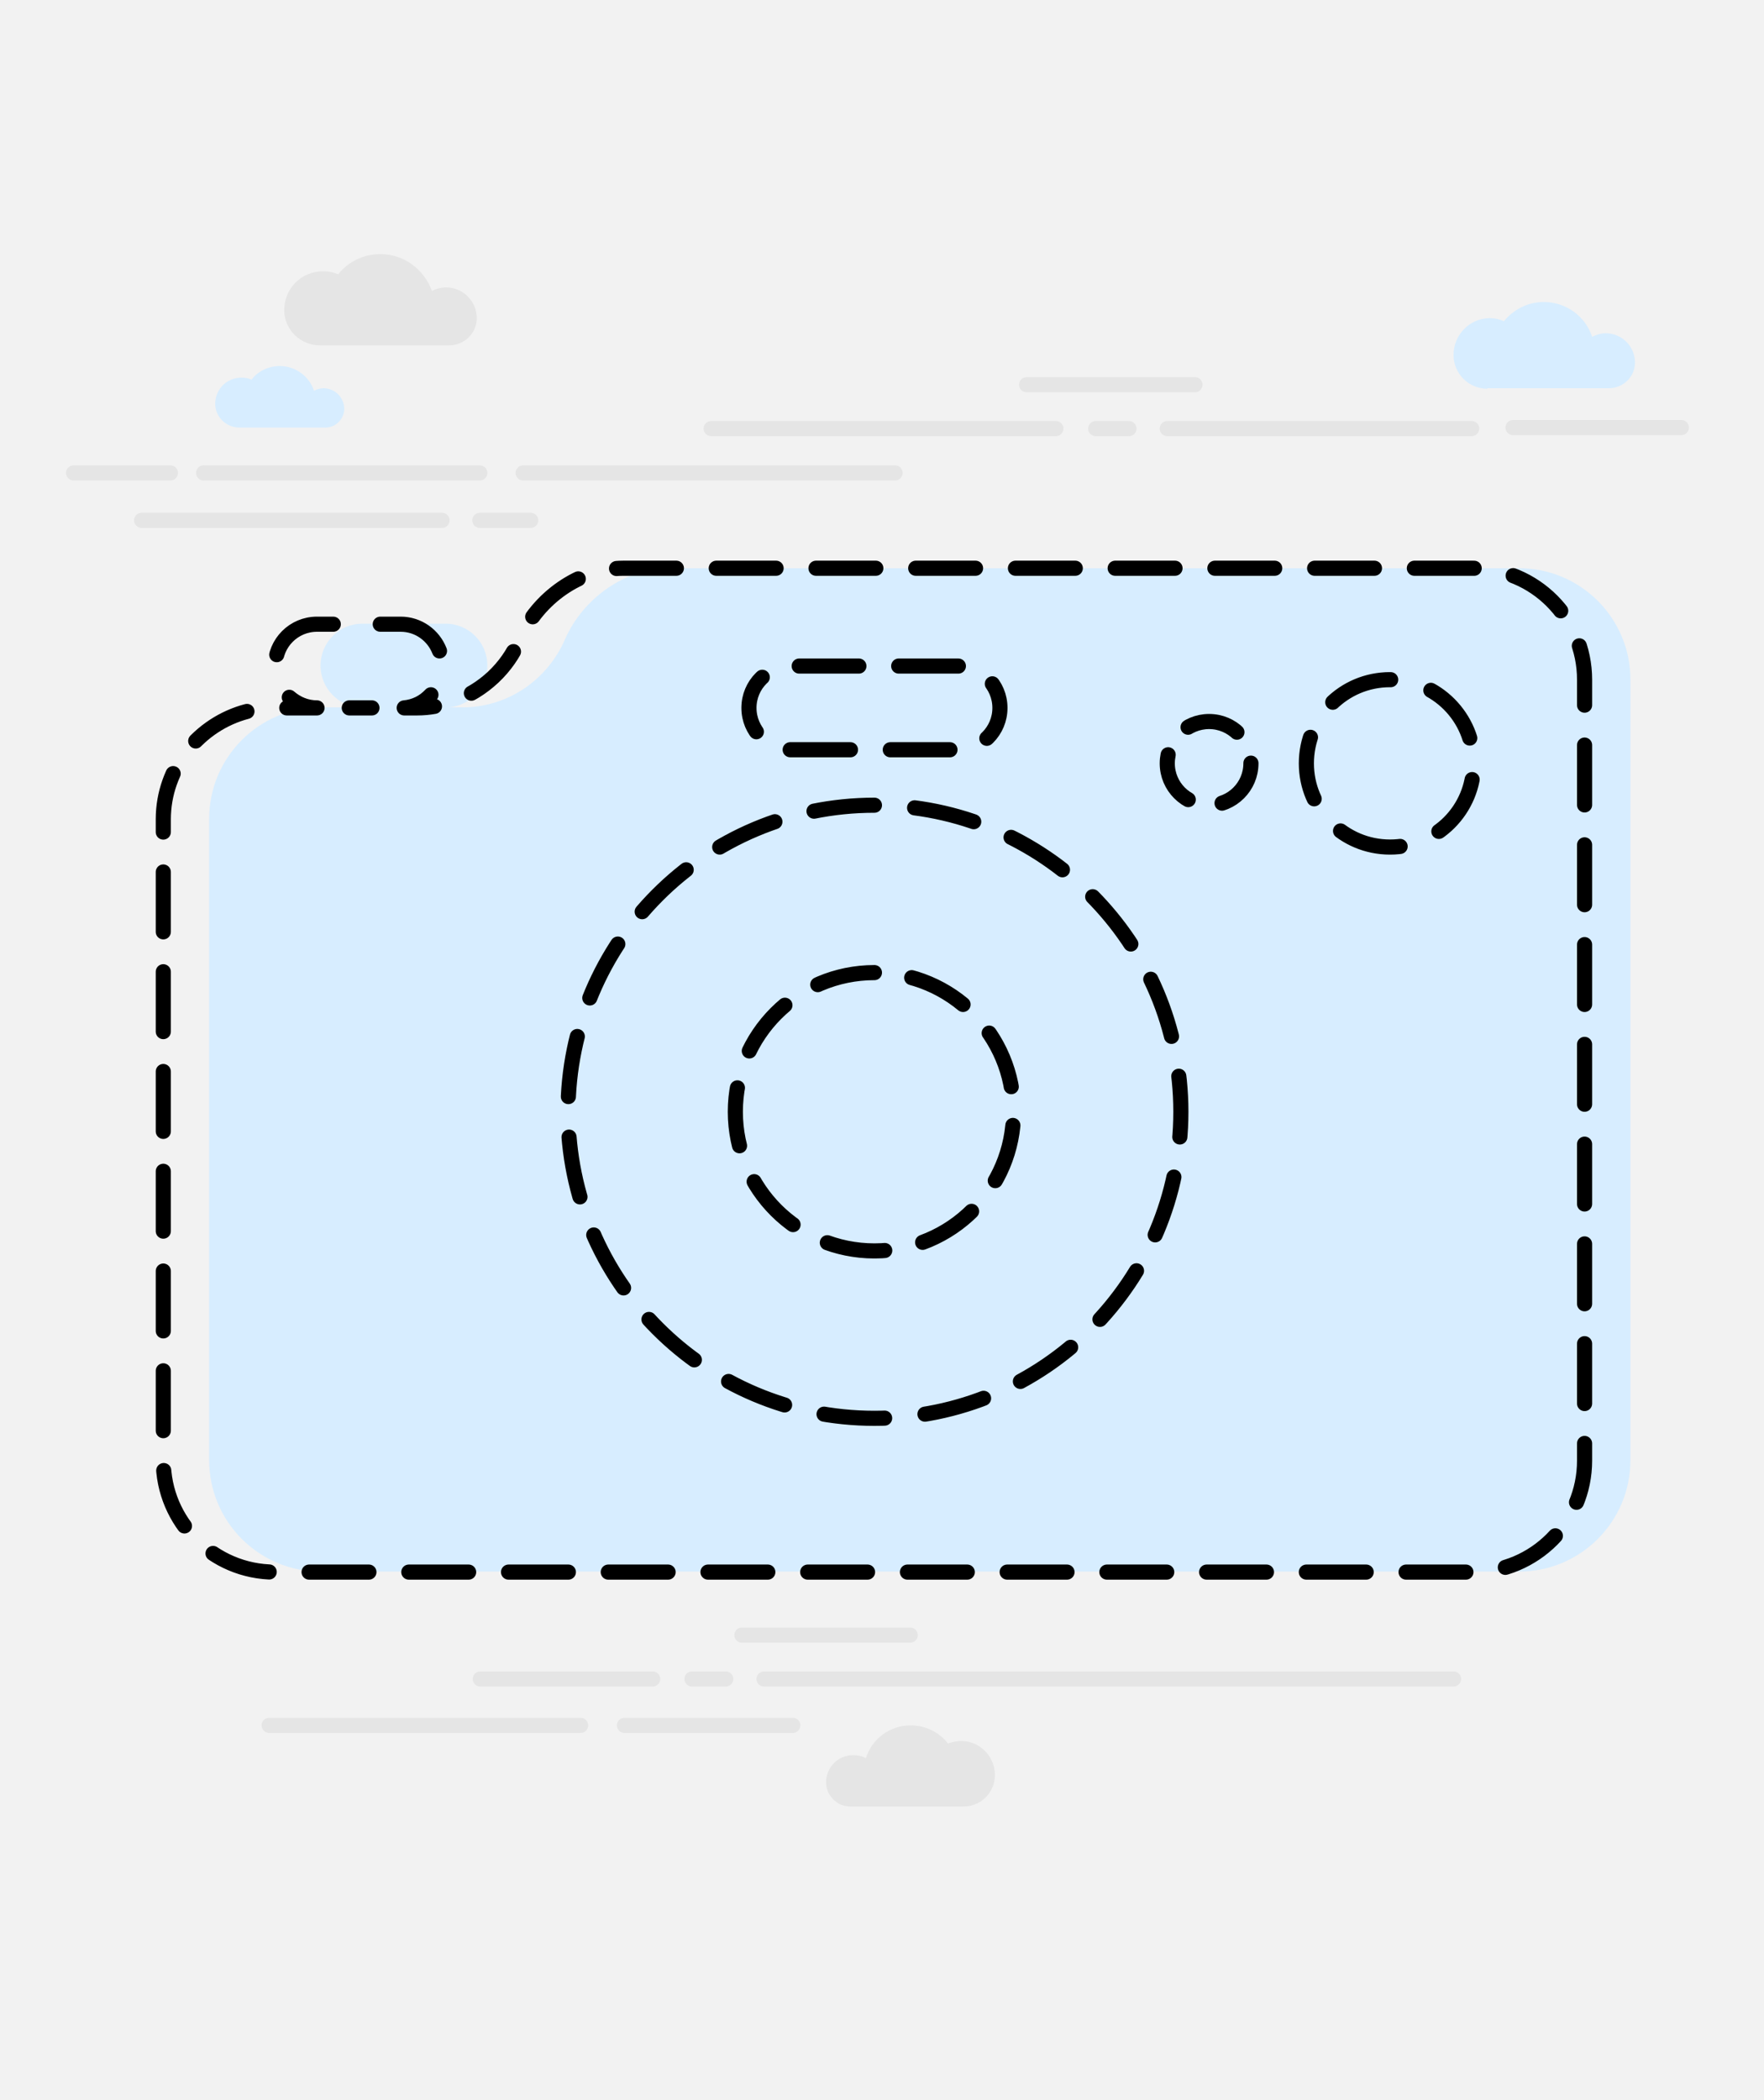 <svg id="svg_help_product_1" xmlns="http://www.w3.org/2000/svg" viewBox="0 0 350 416.5">
  <style>
    #svg_help_product_1 .st0{fill:#F2F2F2;} #svg_help_product_1 .st1{fill:#D7EDFF;} #svg_help_product_1 .st2{fill:#BC1200;} #svg_help_product_1 .st3{fill:#00E582;stroke:#000000;stroke-width:2;stroke-miterlimit:10;} #svg_help_product_1 .st4{fill:#6C6C6C;} #svg_help_product_1 .st5{fill:#00E582;} #svg_help_product_1 .st6{stroke:#000000;stroke-width:3;stroke-miterlimit:10;} #svg_help_product_1 .st7{fill:#AFAFAF;} #svg_help_product_1 .st8{fill:#DBCCA9;stroke:#000000;stroke-width:3;stroke-miterlimit:10;} #svg_help_product_1 .st9{fill:#E42320;} #svg_help_product_1 .st10{fill:#FFFFFF;} #svg_help_product_1 .st11{fill:#FFE400;} #svg_help_product_1 .st12{fill:#0080FF;} #svg_help_product_1 .st13{fill:#0067BC;} #svg_help_product_1 .st14{fill:#FFA100;} #svg_help_product_1 .st15{stroke:#000000;stroke-width:2;stroke-miterlimit:10;} #svg_help_product_1 .st16{fill:#444444;stroke:#000000;stroke-width:2;stroke-miterlimit:10;} #svg_help_product_1 .st17{fill:#C1003C;} #svg_help_product_1 .st18{fill:#FC004E;} #svg_help_product_1 .st19{fill:#8B00BF;} #svg_help_product_1 .st20{fill:#A100FF;} #svg_help_product_1 .st21{fill:none;stroke:#000000;stroke-width:3;stroke-linecap:round;stroke-linejoin:round;} #svg_help_product_1 .st22{fill:none;stroke:#000000;stroke-width:3;stroke-linecap:round;stroke-linejoin:round;stroke-dasharray:14.183,9.455;} #svg_help_product_1 .st23{fill:none;stroke:#000000;stroke-width:3;stroke-linecap:round;stroke-linejoin:round;stroke-dasharray:14.175,9.45;} #svg_help_product_1 .st24{fill:none;stroke:#000000;stroke-width:3;stroke-linecap:round;stroke-linejoin:round;stroke-dasharray:12.083,8.056;} #svg_help_product_1 .st25{fill:none;stroke:#000000;stroke-width:3;stroke-linecap:round;stroke-linejoin:round;stroke-miterlimit:10;stroke-dasharray:12,8;} #svg_help_product_1 .st26{fill:#E5E5E5;} #svg_help_product_1 .st27{fill:none;stroke:#E5E5E5;stroke-width:3;stroke-linecap:round;stroke-linejoin:round;stroke-miterlimit:10;} #svg_help_product_1 .st28{fill:#1D1E1C;} #svg_help_product_1 .st29{fill:#0093C6;} #svg_help_product_1 .st30{fill:url(#SVGID_1_);} #svg_help_product_1 .st31{fill:url(#SVGID_2_);} #svg_help_product_1 .st32{fill:#6DFCB5;} #svg_help_product_1 .st33{fill:none;stroke:#000000;stroke-width:3;stroke-miterlimit:10;} #svg_help_product_1 .st34{fill:#E0D500;} #svg_help_product_1 .st35{fill:none;stroke:#000000;stroke-width:3;stroke-linecap:round;stroke-linejoin:round;stroke-miterlimit:10;} #svg_help_product_1 .st36{opacity:0.25;} #svg_help_product_1 .st37{fill:none;stroke:#000000;stroke-width:2;stroke-miterlimit:10;} #svg_help_product_1 .st38{fill:none;stroke:#000000;stroke-width:3;stroke-linecap:round;stroke-linejoin:round;stroke-dasharray:14.316,9.544;} #svg_help_product_1 .st39{fill:none;stroke:#000000;stroke-width:3;stroke-linecap:round;stroke-linejoin:round;stroke-dasharray:14.636,9.757;} #svg_help_product_1 .st40{fill:none;stroke:#000000;stroke-width:3;stroke-linecap:round;stroke-linejoin:round;stroke-dasharray:13.835,9.223;} #svg_help_product_1 .st41{fill:none;stroke:#000000;stroke-width:3;stroke-linecap:round;stroke-linejoin:round;stroke-dasharray:14.601,9.734;} #svg_help_product_1 .st42{fill:none;stroke:#000000;stroke-width:3;stroke-linecap:round;stroke-linejoin:round;stroke-dasharray:14.872,9.915;} #svg_help_product_1 .st43{fill:none;stroke:#000000;stroke-width:3;stroke-linecap:round;stroke-linejoin:round;stroke-dasharray:13.774,9.182;} #svg_help_product_1 .st44{fill:none;stroke:#000000;stroke-width:3;stroke-linecap:round;stroke-linejoin:round;stroke-dasharray:14.685,9.79;} #svg_help_product_1 .st45{fill:none;stroke:#000000;stroke-width:3;stroke-linecap:round;stroke-linejoin:round;stroke-dasharray:14.324,9.549;} #svg_help_product_1 .st46{fill:none;stroke:#000000;stroke-width:3;stroke-linecap:round;stroke-linejoin:round;stroke-dasharray:12.437,8.291;} #svg_help_product_1 .st47{fill:none;stroke:#000000;stroke-width:3;stroke-linecap:round;stroke-linejoin:round;stroke-dasharray:9.627,6.418;} #svg_help_product_1 .st48{fill:none;stroke:#000000;stroke-width:3;stroke-linecap:round;stroke-linejoin:round;stroke-dasharray:9.298,6.198;} #svg_help_product_1 .st49{fill:none;stroke:#000000;stroke-width:3;stroke-linecap:round;stroke-linejoin:round;stroke-dasharray:10.317,6.878;} #svg_help_product_1 .st50{fill:none;stroke:#000000;stroke-width:3;stroke-linecap:round;stroke-linejoin:round;stroke-dasharray:9.294,6.196;} #svg_help_product_1 .st51{fill:none;stroke:#000000;stroke-width:3;stroke-linecap:round;stroke-linejoin:round;stroke-dasharray:9.552,6.368;} #svg_help_product_1 .st52{fill:none;stroke:#000000;stroke-width:3;stroke-linecap:round;stroke-linejoin:round;stroke-dasharray:10.171,6.781;} #svg_help_product_1 .st53{fill:none;stroke:#000000;stroke-width:3;stroke-linecap:round;stroke-linejoin:round;stroke-dasharray:9.277,6.184;} #svg_help_product_1 .st54{fill:none;stroke:#000000;stroke-width:3;stroke-linecap:round;stroke-linejoin:round;stroke-dasharray:9.71,6.473;} #svg_help_product_1 .st55{fill:none;stroke:#000000;stroke-width:3;stroke-linecap:round;stroke-linejoin:round;stroke-dasharray:12.461,8.307;} #svg_help_product_1 .st56{fill:none;stroke:#000000;stroke-width:3;stroke-linecap:round;stroke-linejoin:round;stroke-dasharray:12.235,8.156;} #svg_help_product_1 .st57{fill:none;stroke:#000000;stroke-width:2.609;stroke-linecap:round;stroke-linejoin:round;} #svg_help_product_1 .st58{fill:none;stroke:#000000;stroke-width:2.609;stroke-linecap:round;stroke-linejoin:round;stroke-dasharray:10.462,6.975;} #svg_help_product_1 .st59{fill:none;stroke:#000000;stroke-width:2.609;stroke-linecap:round;stroke-linejoin:round;stroke-dasharray:10.255,6.837;} #svg_help_product_1 .st60{fill:none;stroke:#000000;stroke-width:2.609;stroke-linecap:round;stroke-linejoin:round;stroke-dasharray:11.555,7.703;} #svg_help_product_1 .st61{fill:none;stroke:#000000;stroke-width:2.609;stroke-linecap:round;stroke-linejoin:round;stroke-miterlimit:10;stroke-dasharray:10.437,6.958;} #svg_help_product_1 .st62{fill:none;stroke:#000000;stroke-width:2.609;stroke-linecap:round;stroke-linejoin:round;} #svg_help_product_1 .st63{fill:none;stroke:#000000;stroke-width:2.609;stroke-linecap:round;stroke-linejoin:round;stroke-dasharray:10.442,6.961;} #svg_help_product_1 .st64{fill:none;stroke:#000000;stroke-width:2.609;stroke-linecap:round;stroke-linejoin:round;stroke-dasharray:10.696,7.131;} #svg_help_product_1 .st65{fill:none;stroke:#000000;stroke-width:2.609;stroke-linecap:round;stroke-linejoin:round;stroke-dasharray:11.235,7.49;} #svg_help_product_1 .st66{fill:none;stroke:#000000;stroke-width:2.609;stroke-linecap:round;stroke-linejoin:round;stroke-dasharray:10.693,7.129;} #svg_help_product_1 .st67{fill:none;stroke:#000000;stroke-width:2.609;stroke-linecap:round;stroke-linejoin:round;stroke-dasharray:10.384,6.923;} #svg_help_product_1 .st68{fill:none;stroke:#000000;stroke-width:2.609;stroke-linecap:round;stroke-linejoin:round;stroke-dasharray:10.709,7.139;} #svg_help_product_1 .st69{fill:none;stroke:#000000;stroke-width:2.609;stroke-linecap:round;stroke-linejoin:round;stroke-dasharray:10.437,6.958;} #svg_help_product_1 .st70{fill:none;stroke:#000000;stroke-width:2.609;stroke-linecap:round;stroke-linejoin:round;stroke-dasharray:10.466,6.977;} #svg_help_product_1 .st71{fill:none;stroke:#000000;stroke-width:2.609;stroke-linecap:round;stroke-linejoin:round;stroke-dasharray:10.117,6.745;} #svg_help_product_1 .st72{fill:none;stroke:#000000;stroke-width:2.609;stroke-linecap:round;stroke-linejoin:round;stroke-miterlimit:10;stroke-dasharray:10.437,6.958;} #svg_help_product_1 .st73{fill:none;stroke:#000000;stroke-width:2.339;stroke-linecap:round;stroke-linejoin:round;stroke-miterlimit:10;stroke-dasharray:9.358,6.239;} #svg_help_product_1 .st74{fill:none;stroke:#000000;stroke-width:3;stroke-linecap:round;stroke-linejoin:round;stroke-dasharray:13.984,9.323;} #svg_help_product_1 .st75{fill:none;stroke:#000000;stroke-width:3;stroke-linecap:round;stroke-linejoin:round;stroke-dasharray:11.872,7.915;} #svg_help_product_1 .st76{fill:none;stroke:#000000;stroke-width:3;stroke-linecap:round;stroke-linejoin:round;stroke-dasharray:11.845,7.897;} #svg_help_product_1 .st77{fill:none;stroke:#000000;stroke-width:3;stroke-linecap:round;stroke-linejoin:round;stroke-dasharray:12.067,8.045;} #svg_help_product_1 .st78{fill:none;stroke:#000000;stroke-width:3;stroke-linecap:round;stroke-linejoin:round;stroke-dasharray:10.42,6.946;} #svg_help_product_1 .st79{fill:none;stroke:#000000;stroke-width:3;stroke-linecap:round;stroke-linejoin:round;stroke-dasharray:12.505,8.337;} #svg_help_product_1 .st80{fill:none;stroke:#000000;stroke-width:3;stroke-linecap:round;stroke-linejoin:round;stroke-dasharray:11.578,7.719;}
  </style>
  <path class="st0" d="M0 0h350v416.5H0z"/>
  <path class="st1" d="M301.4 112.7H132.7c-8.6 0-17 5.9-20.6 14.1-3.4 7.9-11.2 13.5-20.4 13.5h-2.6c4.2-.4 7.6-3.9 7.6-8.3 0-4.6-3.7-8.3-8.3-8.3H71.9c-4.6 0-8.3 3.7-8.3 8.3s3.7 8.3 8.3 8.3h-8.3c-12.2 0-22.1 9.9-22.1 22.1v127.2c0 12.2 9.9 22.1 22.1 22.1h237.8c12.2 0 22.1-9.9 22.1-22.1V134.8c0-12.2-9.9-22.1-22.1-22.1z"/>
  <path class="st21" d="M86.2 140.1c-1.1.2-2.3.3-3.4.3h-2.6c2.1-.2 3.9-1.1 5.3-2.6"/>
  <path class="st74" d="M87.2 129.1c-1.2-3.1-4.2-5.3-7.7-5.3H62.9c-4.6 0-8.3 3.7-8.3 8.3 0 .8.1 1.6.3 2.3"/>
  <path class="st21" d="M57.4 138.3c1.5 1.3 3.4 2.1 5.5 2.1h-6"/>
  <path class="st75" d="M49 141.1c-9.5 2.5-16.6 11.1-16.6 21.4v127.2c0 12.2 9.9 22.1 22.1 22.1h237.8c12.2 0 22.1-9.9 22.1-22.1V134.8c0-12.2-9.9-22.1-22.1-22.1H123.7c-8.6 0-17 5.9-20.6 14.1-2.4 5.7-7.2 10.2-13.1 12.3"/>
  <path class="st76" d="M156.9 148.7h33.2c4.6 0 8.3-3.7 8.3-8.3s-3.7-8.3-8.3-8.3h-33.2c-4.6 0-8.3 3.7-8.3 8.3s3.7 8.3 8.3 8.3z"/>
  <path class="st77" d="M173.5 159.7c-33.6 0-60.8 27.2-60.8 60.8 0 33.6 27.2 60.8 60.8 60.8 33.6 0 60.8-27.2 60.8-60.8 0-33.5-27.2-60.8-60.8-60.8z"/>
  <g>
    <circle class="st78" cx="239.9" cy="151.4" r="8.3"/>
  </g>
  <g>
    <path class="st79" d="M275.8 134.8c-9.2 0-16.6 7.4-16.6 16.6 0 9.2 7.4 16.6 16.6 16.6 9.2 0 16.6-7.4 16.6-16.6 0-9.1-7.4-16.6-16.6-16.6z"/>
  </g>
  <g>
    <path class="st80" d="M173.5 192.9c-15.3 0-27.6 12.4-27.6 27.6 0 15.3 12.4 27.6 27.6 27.6 15.3 0 27.6-12.4 27.6-27.6 0-15.2-12.3-27.6-27.6-27.6z"/>
  </g>
  <path class="st25" d="M69.3 140.4h4.5"/>
  <g>
    <path class="st26" d="M63.5 68.5c-3.9 0-7.1-3.1-7.1-7 0-4.3 3.4-7.7 7.7-7.7 1.1 0 2.1.2 3 .6 2-2.5 5-4 8.4-4 4.7 0 8.7 3.1 10.2 7.3.8-.4 1.8-.7 2.8-.7 3.4 0 6.1 2.8 6.1 6.1 0 3-2.5 5.4-5.5 5.4H63.5zM191.2 358.3c3.4 0 6.2-2.8 6.2-6.2 0-3.8-3-6.8-6.7-6.8-.9 0-1.8.2-2.6.5-1.7-2.2-4.4-3.6-7.4-3.6-4.2 0-7.7 2.7-8.9 6.5-.7-.4-1.6-.6-2.5-.6-3 0-5.4 2.4-5.4 5.4 0 2.6 2.2 4.8 4.8 4.8h22.5z"/>
    <path class="st1" d="M47.5 84.8c-2.6 0-4.8-2.1-4.8-4.7 0-2.9 2.3-5.2 5.2-5.2.7 0 1.4.1 2 .4 1.3-1.7 3.4-2.7 5.6-2.7 3.2 0 5.9 2.1 6.8 4.9.6-.3 1.2-.5 1.9-.5 2.3 0 4.1 1.9 4.1 4.1 0 2-1.7 3.7-3.7 3.7H47.5zM295.1 77.1c-3.7 0-6.7-3-6.7-6.7 0-4 3.2-7.3 7.2-7.3 1 0 1.9.2 2.8.6 1.9-2.3 4.7-3.8 7.9-3.8 4.5 0 8.3 2.9 9.6 6.9.8-.4 1.7-.7 2.7-.7 3.2 0 5.8 2.6 5.8 5.8 0 2.8-2.3 5.1-5.2 5.1h-24.1z"/>
    <path class="st27" d="M95.2 93.8H40.4M33.8 93.8h-5.7M33.7 93.8H14.6M292 85h-60.4M224 85h-6.6M209.5 85h-68.4M87.7 103.2H28.1M237.1 76.3h-33.4M288.4 333H151.6M144 333h-6.7M129.5 333H95.3M180.6 324.3h-33.4M105.3 103.2H95.2M333.6 84.8h-33.4M177.6 93.8h-73.8M157.3 342.2h-33.4M115.2 342.2H53.4"/>
  </g>
</svg>
